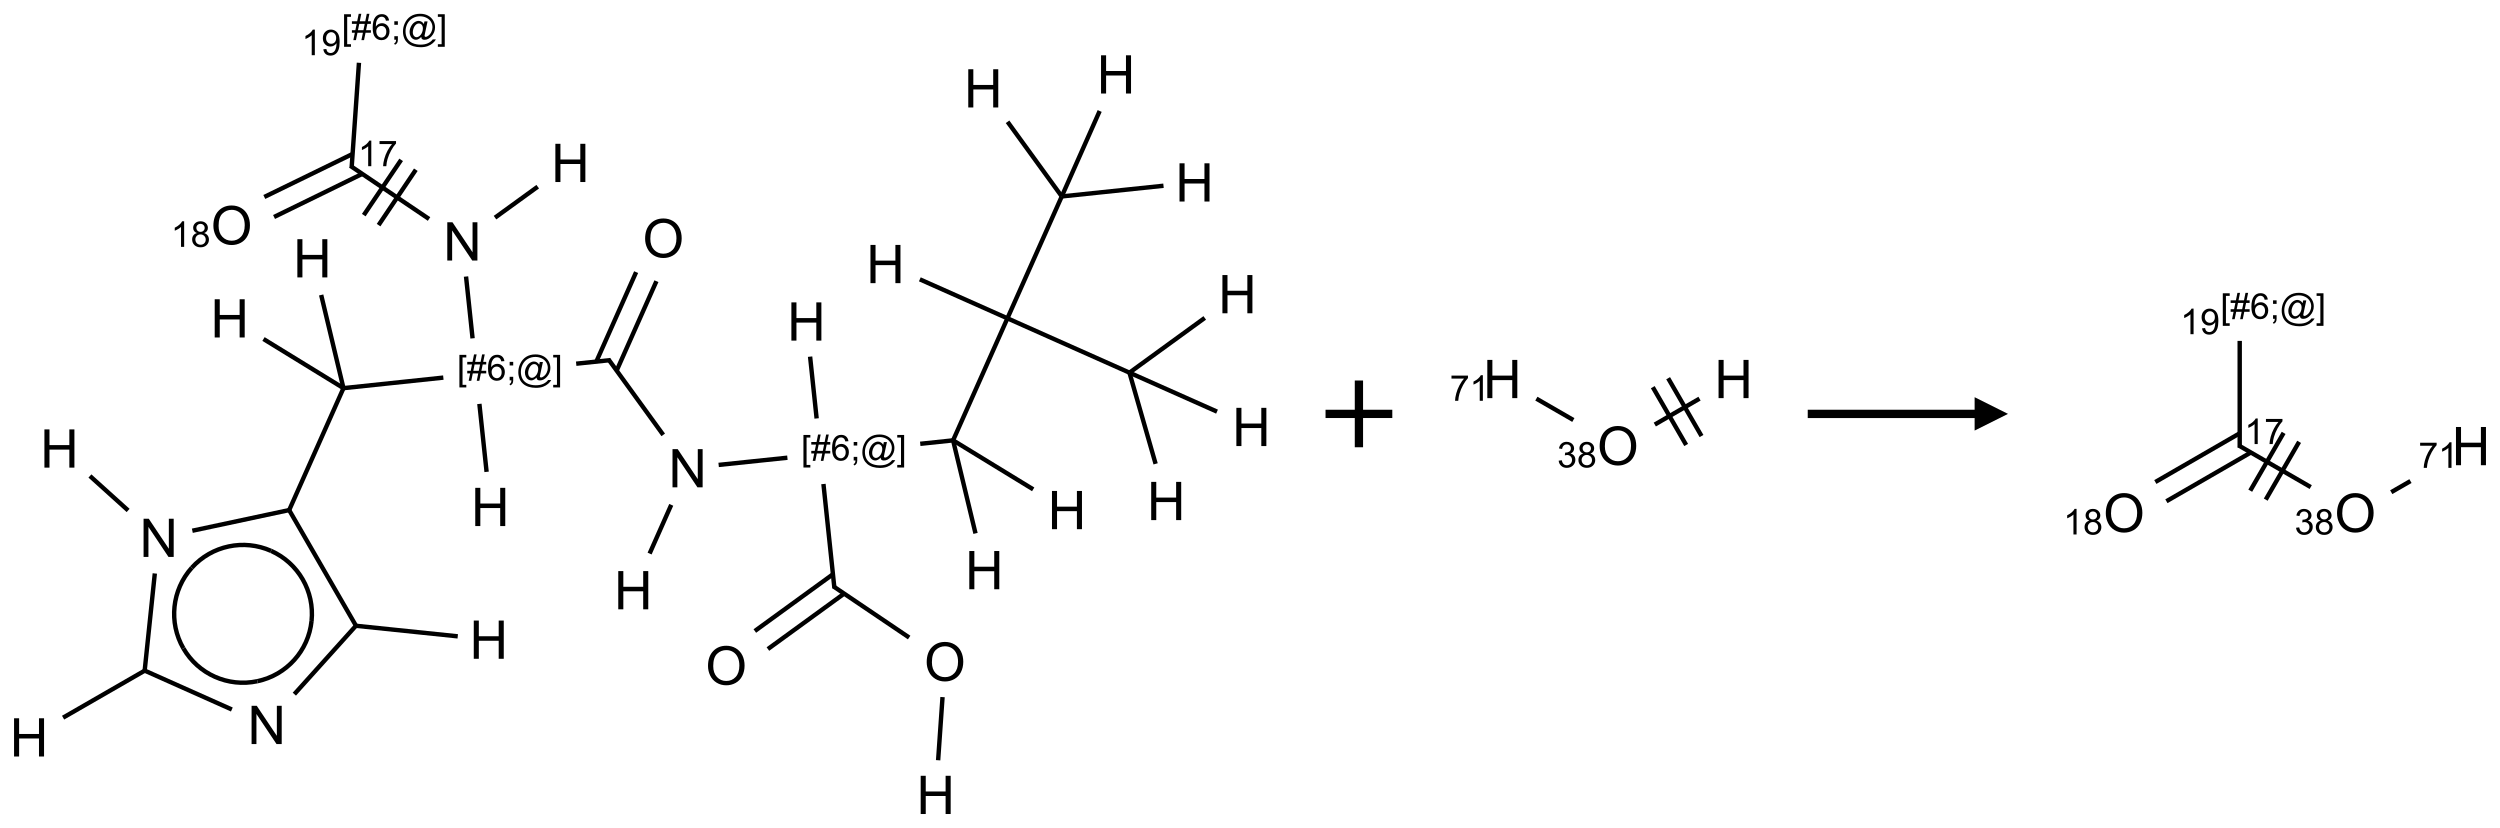 <?xml version="1.0" encoding="UTF-8"?>
<svg xmlns="http://www.w3.org/2000/svg" xmlns:xlink="http://www.w3.org/1999/xlink" width="749" height="248" viewBox="0 0 749 248">
<defs>
<g>
<g id="glyph-0-0">
<path d="M 2 0 L 2 -10 L 10 -10 L 10 0 Z M 2.25 -0.25 L 9.75 -0.25 L 9.75 -9.75 L 2.25 -9.75 Z M 2.25 -0.25 "/>
</g>
<g id="glyph-0-1">
<path d="M 1.281 0 L 1.281 -11.453 L 2.797 -11.453 L 2.797 -6.75 L 8.75 -6.75 L 8.75 -11.453 L 10.266 -11.453 L 10.266 0 L 8.75 0 L 8.75 -5.398 L 2.797 -5.398 L 2.797 0 Z M 1.281 0 "/>
</g>
<g id="glyph-0-2">
<path d="M 1.219 0 L 1.219 -11.453 L 2.773 -11.453 L 8.789 -2.461 L 8.789 -11.453 L 10.242 -11.453 L 10.242 0 L 8.688 0 L 2.672 -9 L 2.672 0 Z M 1.219 0 "/>
</g>
<g id="glyph-0-3">
<path d="M 0.773 -5.578 C 0.773 -7.48 1.285 -8.969 2.305 -10.043 C 3.324 -11.117 4.645 -11.656 6.258 -11.656 C 7.316 -11.656 8.27 -11.402 9.117 -10.898 C 9.965 -10.395 10.613 -9.688 11.059 -8.785 C 11.504 -7.883 11.727 -6.855 11.727 -5.711 C 11.727 -4.551 11.492 -3.512 11.023 -2.594 C 10.555 -1.676 9.891 -0.984 9.031 -0.512 C 8.172 -0.039 7.246 0.195 6.25 0.195 C 5.172 0.195 4.207 -0.066 3.359 -0.586 C 2.512 -1.105 1.867 -1.816 1.43 -2.719 C 0.992 -3.621 0.773 -4.574 0.773 -5.578 Z M 2.336 -5.555 C 2.336 -4.176 2.707 -3.086 3.449 -2.293 C 4.191 -1.5 5.121 -1.102 6.242 -1.102 C 7.383 -1.102 8.32 -1.504 9.059 -2.305 C 9.797 -3.105 10.164 -4.246 10.164 -5.719 C 10.164 -6.652 10.008 -7.465 9.691 -8.16 C 9.375 -8.855 8.914 -9.395 8.309 -9.777 C 7.703 -10.16 7.02 -10.352 6.266 -10.352 C 5.191 -10.352 4.27 -9.984 3.496 -9.246 C 2.723 -8.508 2.336 -7.277 2.336 -5.555 Z M 2.336 -5.555 "/>
</g>
<g id="glyph-1-0">
<path d="M 1.332 0 L 1.332 -6.668 L 6.668 -6.668 L 6.668 0 Z M 1.5 -0.168 L 6.5 -0.168 L 6.5 -6.5 L 1.5 -6.5 Z M 1.5 -0.168 "/>
</g>
<g id="glyph-1-1">
<path d="M 0.723 2.121 L 0.723 -7.637 L 2.793 -7.637 L 2.793 -6.859 L 1.66 -6.859 L 1.66 1.344 L 2.793 1.344 L 2.793 2.121 Z M 0.723 2.121 "/>
</g>
<g id="glyph-1-2">
<path d="M 0.535 0.129 L 0.988 -2.09 L 0.109 -2.09 L 0.109 -2.863 L 1.145 -2.863 L 1.531 -4.754 L 0.109 -4.754 L 0.109 -5.531 L 1.688 -5.531 L 2.141 -7.766 L 2.922 -7.766 L 2.469 -5.531 L 4.109 -5.531 L 4.562 -7.766 L 5.348 -7.766 L 4.895 -5.531 L 5.797 -5.531 L 5.797 -4.754 L 4.738 -4.754 L 4.348 -2.863 L 5.797 -2.863 L 5.797 -2.09 L 4.191 -2.09 L 3.738 0.129 L 2.957 0.129 L 3.406 -2.09 L 1.77 -2.09 L 1.316 0.129 Z M 1.926 -2.863 L 3.562 -2.863 L 3.953 -4.754 L 2.312 -4.754 Z M 1.926 -2.863 "/>
</g>
<g id="glyph-1-3">
<path d="M 5.309 -5.766 L 4.375 -5.691 C 4.293 -6.059 4.172 -6.328 4.02 -6.496 C 3.766 -6.762 3.453 -6.895 3.082 -6.895 C 2.785 -6.895 2.523 -6.812 2.297 -6.645 C 2 -6.43 1.77 -6.117 1.598 -5.703 C 1.43 -5.289 1.34 -4.703 1.332 -3.938 C 1.559 -4.281 1.836 -4.535 2.16 -4.703 C 2.488 -4.871 2.828 -4.953 3.188 -4.953 C 3.812 -4.953 4.344 -4.723 4.785 -4.262 C 5.223 -3.801 5.441 -3.207 5.441 -2.48 C 5.441 -2 5.34 -1.555 5.133 -1.145 C 4.926 -0.73 4.641 -0.418 4.281 -0.199 C 3.922 0.02 3.512 0.129 3.051 0.129 C 2.27 0.129 1.633 -0.156 1.141 -0.73 C 0.648 -1.305 0.402 -2.254 0.402 -3.574 C 0.402 -5.051 0.672 -6.121 1.219 -6.793 C 1.695 -7.375 2.336 -7.668 3.141 -7.668 C 3.742 -7.668 4.234 -7.5 4.617 -7.16 C 5 -6.824 5.23 -6.359 5.309 -5.766 Z M 1.48 -2.473 C 1.48 -2.152 1.547 -1.844 1.684 -1.547 C 1.82 -1.25 2.016 -1.027 2.262 -0.871 C 2.508 -0.719 2.766 -0.641 3.035 -0.641 C 3.434 -0.641 3.773 -0.801 4.059 -1.121 C 4.344 -1.441 4.484 -1.875 4.484 -2.422 C 4.484 -2.949 4.344 -3.367 4.062 -3.668 C 3.781 -3.973 3.426 -4.125 3 -4.125 C 2.578 -4.125 2.219 -3.973 1.922 -3.668 C 1.625 -3.363 1.48 -2.969 1.48 -2.473 Z M 1.48 -2.473 "/>
</g>
<g id="glyph-1-4">
<path d="M 0.949 -4.465 L 0.949 -5.531 L 2.016 -5.531 L 2.016 -4.465 Z M 0.949 0 L 0.949 -1.066 L 2.016 -1.066 L 2.016 0 C 2.016 0.391 1.945 0.711 1.809 0.949 C 1.668 1.191 1.449 1.379 1.145 1.512 L 0.887 1.109 C 1.082 1.023 1.23 0.895 1.324 0.727 C 1.418 0.559 1.469 0.316 1.48 0 Z M 0.949 0 "/>
</g>
<g id="glyph-1-5">
<path d="M 6.047 -0.848 C 5.82 -0.59 5.57 -0.379 5.289 -0.223 C 5.008 -0.062 4.73 0.016 4.449 0.016 C 4.141 0.016 3.84 -0.074 3.547 -0.254 C 3.254 -0.434 3.02 -0.715 2.836 -1.09 C 2.652 -1.465 2.562 -1.875 2.562 -2.324 C 2.562 -2.875 2.703 -3.43 2.988 -3.98 C 3.27 -4.535 3.621 -4.953 4.043 -5.23 C 4.461 -5.508 4.871 -5.645 5.266 -5.645 C 5.566 -5.645 5.855 -5.566 6.129 -5.41 C 6.402 -5.25 6.641 -5.012 6.84 -4.688 L 7.016 -5.496 L 7.949 -5.496 L 7.199 -2 C 7.094 -1.516 7.043 -1.246 7.043 -1.191 C 7.043 -1.098 7.078 -1.02 7.148 -0.949 C 7.219 -0.883 7.305 -0.848 7.406 -0.848 C 7.59 -0.848 7.832 -0.953 8.129 -1.168 C 8.527 -1.445 8.84 -1.816 9.07 -2.285 C 9.301 -2.75 9.418 -3.234 9.418 -3.73 C 9.418 -4.309 9.27 -4.852 8.973 -5.355 C 8.676 -5.859 8.23 -6.262 7.645 -6.562 C 7.055 -6.863 6.406 -7.016 5.691 -7.016 C 4.879 -7.016 4.137 -6.824 3.465 -6.445 C 2.793 -6.066 2.273 -5.52 1.902 -4.809 C 1.535 -4.098 1.348 -3.34 1.348 -2.527 C 1.348 -1.676 1.535 -0.941 1.902 -0.328 C 2.273 0.285 2.809 0.742 3.508 1.035 C 4.207 1.328 4.984 1.473 5.832 1.473 C 6.742 1.473 7.504 1.32 8.121 1.016 C 8.734 0.711 9.195 0.34 9.5 -0.098 L 10.441 -0.098 C 10.266 0.266 9.961 0.637 9.531 1.016 C 9.102 1.395 8.59 1.695 7.996 1.914 C 7.402 2.133 6.688 2.246 5.848 2.246 C 5.078 2.246 4.367 2.145 3.715 1.949 C 3.066 1.75 2.512 1.453 2.051 1.055 C 1.594 0.656 1.25 0.199 1.016 -0.316 C 0.723 -0.973 0.578 -1.684 0.578 -2.441 C 0.578 -3.289 0.75 -4.098 1.098 -4.863 C 1.523 -5.805 2.125 -6.527 2.902 -7.027 C 3.684 -7.527 4.629 -7.777 5.738 -7.777 C 6.602 -7.777 7.375 -7.602 8.059 -7.246 C 8.746 -6.895 9.285 -6.371 9.684 -5.672 C 10.02 -5.07 10.188 -4.418 10.188 -3.715 C 10.188 -2.707 9.832 -1.812 9.125 -1.031 C 8.492 -0.328 7.801 0.02 7.051 0.02 C 6.812 0.02 6.617 -0.016 6.473 -0.09 C 6.324 -0.16 6.215 -0.266 6.145 -0.402 C 6.102 -0.488 6.066 -0.637 6.047 -0.848 Z M 3.527 -2.262 C 3.527 -1.785 3.641 -1.414 3.863 -1.152 C 4.09 -0.887 4.348 -0.754 4.641 -0.754 C 4.836 -0.754 5.039 -0.812 5.254 -0.93 C 5.469 -1.047 5.676 -1.219 5.871 -1.449 C 6.066 -1.676 6.23 -1.969 6.355 -2.32 C 6.48 -2.672 6.543 -3.027 6.543 -3.379 C 6.543 -3.852 6.426 -4.219 6.191 -4.48 C 5.957 -4.738 5.672 -4.871 5.332 -4.871 C 5.109 -4.871 4.902 -4.812 4.707 -4.699 C 4.512 -4.586 4.32 -4.406 4.137 -4.156 C 3.953 -3.906 3.805 -3.602 3.691 -3.246 C 3.582 -2.887 3.527 -2.559 3.527 -2.262 Z M 3.527 -2.262 "/>
</g>
<g id="glyph-1-6">
<path d="M 2.27 2.121 L 0.203 2.121 L 0.203 1.344 L 1.332 1.344 L 1.332 -6.859 L 0.203 -6.859 L 0.203 -7.637 L 2.27 -7.637 Z M 2.27 2.121 "/>
</g>
<g id="glyph-1-7">
<path d="M 3.973 0 L 3.035 0 L 3.035 -5.973 C 2.809 -5.758 2.516 -5.543 2.148 -5.328 C 1.781 -5.113 1.453 -4.953 1.16 -4.844 L 1.16 -5.75 C 1.684 -5.996 2.145 -6.297 2.535 -6.645 C 2.93 -6.996 3.207 -7.336 3.371 -7.668 L 3.973 -7.668 Z M 3.973 0 "/>
</g>
<g id="glyph-1-8">
<path d="M 0.504 -6.637 L 0.504 -7.535 L 5.449 -7.535 L 5.449 -6.809 C 4.961 -6.289 4.48 -5.602 4.004 -4.746 C 3.527 -3.887 3.156 -3.004 2.895 -2.098 C 2.707 -1.461 2.59 -0.762 2.535 0 L 1.574 0 C 1.582 -0.602 1.703 -1.328 1.926 -2.176 C 2.152 -3.027 2.477 -3.848 2.898 -4.637 C 3.32 -5.426 3.77 -6.094 4.246 -6.637 Z M 0.504 -6.637 "/>
</g>
<g id="glyph-1-9">
<path d="M 1.887 -4.141 C 1.496 -4.281 1.207 -4.484 1.02 -4.75 C 0.832 -5.016 0.738 -5.328 0.738 -5.699 C 0.738 -6.254 0.938 -6.719 1.34 -7.098 C 1.738 -7.477 2.27 -7.668 2.934 -7.668 C 3.598 -7.668 4.137 -7.473 4.543 -7.086 C 4.949 -6.699 5.152 -6.227 5.152 -5.672 C 5.152 -5.316 5.059 -5.008 4.871 -4.746 C 4.688 -4.484 4.406 -4.281 4.027 -4.141 C 4.496 -3.988 4.852 -3.742 5.098 -3.402 C 5.34 -3.062 5.465 -2.656 5.465 -2.184 C 5.465 -1.531 5.234 -0.98 4.77 -0.535 C 4.309 -0.09 3.703 0.129 2.949 0.129 C 2.195 0.129 1.586 -0.094 1.125 -0.539 C 0.664 -0.984 0.434 -1.543 0.434 -2.207 C 0.434 -2.703 0.559 -3.121 0.809 -3.457 C 1.062 -3.793 1.422 -4.02 1.887 -4.141 Z M 1.699 -5.73 C 1.699 -5.367 1.812 -5.074 2.047 -4.844 C 2.281 -4.613 2.582 -4.5 2.953 -4.5 C 3.312 -4.5 3.609 -4.613 3.84 -4.84 C 4.07 -5.066 4.188 -5.348 4.188 -5.676 C 4.188 -6.02 4.07 -6.309 3.832 -6.543 C 3.594 -6.777 3.297 -6.895 2.941 -6.895 C 2.586 -6.895 2.289 -6.781 2.051 -6.551 C 1.816 -6.324 1.699 -6.047 1.699 -5.73 Z M 1.395 -2.203 C 1.395 -1.938 1.461 -1.676 1.586 -1.426 C 1.711 -1.176 1.902 -0.984 2.152 -0.848 C 2.402 -0.711 2.672 -0.641 2.957 -0.641 C 3.406 -0.641 3.777 -0.785 4.066 -1.074 C 4.359 -1.363 4.504 -1.727 4.504 -2.172 C 4.504 -2.625 4.355 -2.996 4.055 -3.293 C 3.754 -3.586 3.379 -3.734 2.926 -3.734 C 2.484 -3.734 2.121 -3.59 1.832 -3.297 C 1.543 -3.004 1.395 -2.641 1.395 -2.203 Z M 1.395 -2.203 "/>
</g>
<g id="glyph-1-10">
<path d="M 0.582 -1.766 L 1.484 -1.848 C 1.562 -1.426 1.707 -1.117 1.922 -0.926 C 2.137 -0.734 2.414 -0.641 2.75 -0.641 C 3.039 -0.641 3.289 -0.707 3.508 -0.84 C 3.727 -0.973 3.902 -1.148 4.043 -1.367 C 4.18 -1.586 4.297 -1.887 4.391 -2.262 C 4.484 -2.637 4.531 -3.016 4.531 -3.406 C 4.531 -3.449 4.531 -3.512 4.527 -3.594 C 4.34 -3.297 4.082 -3.055 3.758 -2.867 C 3.434 -2.68 3.082 -2.59 2.703 -2.59 C 2.07 -2.59 1.535 -2.816 1.098 -3.277 C 0.66 -3.734 0.441 -4.34 0.441 -5.09 C 0.441 -5.863 0.672 -6.484 1.129 -6.957 C 1.586 -7.43 2.156 -7.668 2.844 -7.668 C 3.34 -7.668 3.793 -7.531 4.207 -7.266 C 4.617 -7 4.93 -6.617 5.145 -6.121 C 5.355 -5.629 5.465 -4.91 5.465 -3.973 C 5.465 -2.996 5.359 -2.223 5.145 -1.645 C 4.934 -1.066 4.617 -0.625 4.199 -0.324 C 3.781 -0.02 3.293 0.129 2.73 0.129 C 2.133 0.129 1.645 -0.035 1.266 -0.367 C 0.887 -0.699 0.66 -1.164 0.582 -1.766 Z M 4.422 -5.137 C 4.422 -5.676 4.277 -6.102 3.992 -6.418 C 3.707 -6.734 3.359 -6.891 2.957 -6.891 C 2.543 -6.891 2.18 -6.719 1.871 -6.379 C 1.562 -6.039 1.406 -5.598 1.406 -5.059 C 1.406 -4.57 1.555 -4.176 1.848 -3.871 C 2.141 -3.566 2.5 -3.418 2.934 -3.418 C 3.367 -3.418 3.723 -3.57 4.004 -3.871 C 4.281 -4.176 4.422 -4.598 4.422 -5.137 Z M 4.422 -5.137 "/>
</g>
<g id="glyph-1-11">
<path d="M 0.449 -2.016 L 1.387 -2.141 C 1.492 -1.609 1.676 -1.227 1.934 -0.992 C 2.191 -0.758 2.508 -0.641 2.879 -0.641 C 3.32 -0.641 3.695 -0.793 3.996 -1.098 C 4.301 -1.402 4.453 -1.781 4.453 -2.234 C 4.453 -2.664 4.312 -3.02 4.031 -3.301 C 3.75 -3.578 3.391 -3.719 2.957 -3.719 C 2.781 -3.719 2.562 -3.684 2.297 -3.613 L 2.402 -4.438 C 2.465 -4.43 2.516 -4.426 2.551 -4.426 C 2.949 -4.426 3.312 -4.531 3.629 -4.738 C 3.949 -4.949 4.109 -5.27 4.109 -5.703 C 4.109 -6.047 3.992 -6.332 3.762 -6.559 C 3.527 -6.785 3.227 -6.895 2.859 -6.895 C 2.496 -6.895 2.191 -6.781 1.949 -6.551 C 1.707 -6.324 1.547 -5.98 1.48 -5.52 L 0.543 -5.688 C 0.656 -6.316 0.918 -6.805 1.324 -7.148 C 1.73 -7.492 2.234 -7.668 2.84 -7.668 C 3.254 -7.668 3.641 -7.578 3.988 -7.398 C 4.34 -7.219 4.609 -6.977 4.793 -6.668 C 4.98 -6.359 5.074 -6.031 5.074 -5.684 C 5.074 -5.352 4.984 -5.051 4.809 -4.781 C 4.629 -4.512 4.367 -4.297 4.02 -4.137 C 4.473 -4.031 4.824 -3.816 5.074 -3.488 C 5.324 -3.16 5.449 -2.75 5.449 -2.254 C 5.449 -1.59 5.203 -1.023 4.719 -0.559 C 4.234 -0.098 3.617 0.137 2.875 0.137 C 2.203 0.137 1.648 -0.062 1.207 -0.465 C 0.762 -0.863 0.512 -1.379 0.449 -2.016 Z M 0.449 -2.016 "/>
</g>
</g>
</defs>
<path fill="none" stroke-width="0.033" stroke-linecap="butt" stroke-linejoin="miter" stroke="rgb(0%, 0%, 0%)" stroke-opacity="1" stroke-miterlimit="10" d="M 7.735 1.22 L 7.328 2.133 " transform="matrix(40, 0, 0, 40, 8.703, 10.049)"/>
<path fill="none" stroke-width="0.033" stroke-linecap="butt" stroke-linejoin="miter" stroke="rgb(0%, 0%, 0%)" stroke-opacity="1" stroke-miterlimit="10" d="M 7.328 2.133 L 8.242 2.54 " transform="matrix(40, 0, 0, 40, 8.703, 10.049)"/>
<path fill="none" stroke-width="0.033" stroke-linecap="butt" stroke-linejoin="miter" stroke="rgb(0%, 0%, 0%)" stroke-opacity="1" stroke-miterlimit="10" d="M 8.242 2.54 L 8.806 2.13 " transform="matrix(40, 0, 0, 40, 8.703, 10.049)"/>
<path fill="none" stroke-width="0.033" stroke-linecap="butt" stroke-linejoin="miter" stroke="rgb(0%, 0%, 0%)" stroke-opacity="1" stroke-miterlimit="10" d="M 8.242 2.54 L 8.438 3.223 " transform="matrix(40, 0, 0, 40, 8.703, 10.049)"/>
<path fill="none" stroke-width="0.033" stroke-linecap="butt" stroke-linejoin="miter" stroke="rgb(0%, 0%, 0%)" stroke-opacity="1" stroke-miterlimit="10" d="M 8.242 2.54 L 8.898 2.832 " transform="matrix(40, 0, 0, 40, 8.703, 10.049)"/>
<path fill="none" stroke-width="0.033" stroke-linecap="butt" stroke-linejoin="miter" stroke="rgb(0%, 0%, 0%)" stroke-opacity="1" stroke-miterlimit="10" d="M 7.328 2.133 L 6.921 3.047 " transform="matrix(40, 0, 0, 40, 8.703, 10.049)"/>
<path fill="none" stroke-width="0.033" stroke-linecap="butt" stroke-linejoin="miter" stroke="rgb(0%, 0%, 0%)" stroke-opacity="1" stroke-miterlimit="10" d="M 6.921 3.047 L 6.675 3.073 " transform="matrix(40, 0, 0, 40, 8.703, 10.049)"/>
<path fill="none" stroke-width="0.033" stroke-linecap="butt" stroke-linejoin="miter" stroke="rgb(0%, 0%, 0%)" stroke-opacity="1" stroke-miterlimit="10" d="M 5.68 3.177 L 5.165 3.231 " transform="matrix(40, 0, 0, 40, 8.703, 10.049)"/>
<path fill="none" stroke-width="0.033" stroke-linecap="butt" stroke-linejoin="miter" stroke="rgb(0%, 0%, 0%)" stroke-opacity="1" stroke-miterlimit="10" d="M 4.75 3.006 L 4.339 2.439 " transform="matrix(40, 0, 0, 40, 8.703, 10.049)"/>
<path fill="none" stroke-width="0.033" stroke-linecap="butt" stroke-linejoin="miter" stroke="rgb(0%, 0%, 0%)" stroke-opacity="1" stroke-miterlimit="10" d="M 4.401 2.525 L 4.699 1.855 " transform="matrix(40, 0, 0, 40, 8.703, 10.049)"/>
<path fill="none" stroke-width="0.033" stroke-linecap="butt" stroke-linejoin="miter" stroke="rgb(0%, 0%, 0%)" stroke-opacity="1" stroke-miterlimit="10" d="M 4.249 2.457 L 4.547 1.787 " transform="matrix(40, 0, 0, 40, 8.703, 10.049)"/>
<path fill="none" stroke-width="0.033" stroke-linecap="butt" stroke-linejoin="miter" stroke="rgb(0%, 0%, 0%)" stroke-opacity="1" stroke-miterlimit="10" d="M 4.354 2.446 L 4.098 2.473 " transform="matrix(40, 0, 0, 40, 8.703, 10.049)"/>
<path fill="none" stroke-width="0.033" stroke-linecap="butt" stroke-linejoin="miter" stroke="rgb(0%, 0%, 0%)" stroke-opacity="1" stroke-miterlimit="10" d="M 3.103 2.577 L 2.355 2.656 " transform="matrix(40, 0, 0, 40, 8.703, 10.049)"/>
<path fill="none" stroke-width="0.033" stroke-linecap="butt" stroke-linejoin="miter" stroke="rgb(0%, 0%, 0%)" stroke-opacity="1" stroke-miterlimit="10" d="M 2.355 2.656 L 1.945 3.577 " transform="matrix(40, 0, 0, 40, 8.703, 10.049)"/>
<path fill="none" stroke-width="0.033" stroke-linecap="butt" stroke-linejoin="miter" stroke="rgb(0%, 0%, 0%)" stroke-opacity="1" stroke-miterlimit="10" d="M 1.944 3.562 L 2.453 4.443 " transform="matrix(40, 0, 0, 40, 8.703, 10.049)"/>
<path fill="none" stroke-width="0.033" stroke-linecap="butt" stroke-linejoin="miter" stroke="rgb(0%, 0%, 0%)" stroke-opacity="1" stroke-miterlimit="10" d="M 2.44 4.435 L 3.211 4.515 " transform="matrix(40, 0, 0, 40, 8.703, 10.049)"/>
<path fill="none" stroke-width="0.033" stroke-linecap="butt" stroke-linejoin="miter" stroke="rgb(0%, 0%, 0%)" stroke-opacity="1" stroke-miterlimit="10" d="M 2.449 4.435 L 1.987 4.948 " transform="matrix(40, 0, 0, 40, 8.703, 10.049)"/>
<path fill="none" stroke-width="0.033" stroke-linecap="butt" stroke-linejoin="miter" stroke="rgb(0%, 0%, 0%)" stroke-opacity="1" stroke-miterlimit="10" d="M 1.519 5.063 L 0.858 4.768 " transform="matrix(40, 0, 0, 40, 8.703, 10.049)"/>
<path fill="none" stroke-width="0.033" stroke-linecap="butt" stroke-linejoin="miter" stroke="rgb(0%, 0%, 0%)" stroke-opacity="1" stroke-miterlimit="10" d="M 0.873 4.768 L 0.255 5.124 " transform="matrix(40, 0, 0, 40, 8.703, 10.049)"/>
<path fill="none" stroke-width="0.033" stroke-linecap="butt" stroke-linejoin="miter" stroke="rgb(0%, 0%, 0%)" stroke-opacity="1" stroke-miterlimit="10" d="M 0.866 4.772 L 0.942 4.044 " transform="matrix(40, 0, 0, 40, 8.703, 10.049)"/>
<path fill="none" stroke-width="0.033" stroke-linecap="butt" stroke-linejoin="miter" stroke="rgb(0%, 0%, 0%)" stroke-opacity="1" stroke-miterlimit="10" d="M 1.223 3.724 L 1.949 3.569 " transform="matrix(40, 0, 0, 40, 8.703, 10.049)"/>
<path fill="none" stroke-width="0.033" stroke-linecap="butt" stroke-linejoin="miter" stroke="rgb(0%, 0%, 0%)" stroke-opacity="1" stroke-miterlimit="10" d="M 0.742 3.572 L 0.456 3.314 " transform="matrix(40, 0, 0, 40, 8.703, 10.049)"/>
<path fill="none" stroke-width="0.033" stroke-linecap="butt" stroke-linejoin="miter" stroke="rgb(0%, 0%, 0%)" stroke-opacity="1" stroke-miterlimit="10" d="M 2.355 2.656 L 2.188 1.958 " transform="matrix(40, 0, 0, 40, 8.703, 10.049)"/>
<path fill="none" stroke-width="0.033" stroke-linecap="butt" stroke-linejoin="miter" stroke="rgb(0%, 0%, 0%)" stroke-opacity="1" stroke-miterlimit="10" d="M 2.355 2.656 L 1.756 2.288 " transform="matrix(40, 0, 0, 40, 8.703, 10.049)"/>
<path fill="none" stroke-width="0.033" stroke-linecap="butt" stroke-linejoin="miter" stroke="rgb(0%, 0%, 0%)" stroke-opacity="1" stroke-miterlimit="10" d="M 3.322 2.283 L 3.273 1.82 " transform="matrix(40, 0, 0, 40, 8.703, 10.049)"/>
<path fill="none" stroke-width="0.033" stroke-linecap="butt" stroke-linejoin="miter" stroke="rgb(0%, 0%, 0%)" stroke-opacity="1" stroke-miterlimit="10" d="M 2.996 1.389 L 2.408 0.992 " transform="matrix(40, 0, 0, 40, 8.703, 10.049)"/>
<path fill="none" stroke-width="0.033" stroke-linecap="butt" stroke-linejoin="miter" stroke="rgb(0%, 0%, 0%)" stroke-opacity="1" stroke-miterlimit="10" d="M 2.787 0.946 L 2.507 1.36 " transform="matrix(40, 0, 0, 40, 8.703, 10.049)"/>
<path fill="none" stroke-width="0.033" stroke-linecap="butt" stroke-linejoin="miter" stroke="rgb(0%, 0%, 0%)" stroke-opacity="1" stroke-miterlimit="10" d="M 2.897 1.02 L 2.618 1.435 " transform="matrix(40, 0, 0, 40, 8.703, 10.049)"/>
<path fill="none" stroke-width="0.033" stroke-linecap="butt" stroke-linejoin="miter" stroke="rgb(0%, 0%, 0%)" stroke-opacity="1" stroke-miterlimit="10" d="M 2.423 0.902 L 1.762 1.224 " transform="matrix(40, 0, 0, 40, 8.703, 10.049)"/>
<path fill="none" stroke-width="0.033" stroke-linecap="butt" stroke-linejoin="miter" stroke="rgb(0%, 0%, 0%)" stroke-opacity="1" stroke-miterlimit="10" d="M 2.496 1.051 L 1.835 1.374 " transform="matrix(40, 0, 0, 40, 8.703, 10.049)"/>
<path fill="none" stroke-width="0.033" stroke-linecap="butt" stroke-linejoin="miter" stroke="rgb(0%, 0%, 0%)" stroke-opacity="1" stroke-miterlimit="10" d="M 2.416 1.007 L 2.471 0.219 " transform="matrix(40, 0, 0, 40, 8.703, 10.049)"/>
<path fill="none" stroke-width="0.033" stroke-linecap="butt" stroke-linejoin="miter" stroke="rgb(0%, 0%, 0%)" stroke-opacity="1" stroke-miterlimit="10" d="M 3.49 1.379 L 3.81 1.147 " transform="matrix(40, 0, 0, 40, 8.703, 10.049)"/>
<path fill="none" stroke-width="0.033" stroke-linecap="butt" stroke-linejoin="miter" stroke="rgb(0%, 0%, 0%)" stroke-opacity="1" stroke-miterlimit="10" d="M 3.373 2.774 L 3.427 3.283 " transform="matrix(40, 0, 0, 40, 8.703, 10.049)"/>
<path fill="none" stroke-width="0.033" stroke-linecap="butt" stroke-linejoin="miter" stroke="rgb(0%, 0%, 0%)" stroke-opacity="1" stroke-miterlimit="10" d="M 4.81 3.53 L 4.648 3.895 " transform="matrix(40, 0, 0, 40, 8.703, 10.049)"/>
<path fill="none" stroke-width="0.033" stroke-linecap="butt" stroke-linejoin="miter" stroke="rgb(0%, 0%, 0%)" stroke-opacity="1" stroke-miterlimit="10" d="M 5.95 3.374 L 6.032 4.153 " transform="matrix(40, 0, 0, 40, 8.703, 10.049)"/>
<path fill="none" stroke-width="0.033" stroke-linecap="butt" stroke-linejoin="miter" stroke="rgb(0%, 0%, 0%)" stroke-opacity="1" stroke-miterlimit="10" d="M 6.021 4.05 L 5.436 4.475 " transform="matrix(40, 0, 0, 40, 8.703, 10.049)"/>
<path fill="none" stroke-width="0.033" stroke-linecap="butt" stroke-linejoin="miter" stroke="rgb(0%, 0%, 0%)" stroke-opacity="1" stroke-miterlimit="10" d="M 6.105 4.195 L 5.534 4.61 " transform="matrix(40, 0, 0, 40, 8.703, 10.049)"/>
<path fill="none" stroke-width="0.033" stroke-linecap="butt" stroke-linejoin="miter" stroke="rgb(0%, 0%, 0%)" stroke-opacity="1" stroke-miterlimit="10" d="M 6.025 4.141 L 6.592 4.524 " transform="matrix(40, 0, 0, 40, 8.703, 10.049)"/>
<path fill="none" stroke-width="0.033" stroke-linecap="butt" stroke-linejoin="miter" stroke="rgb(0%, 0%, 0%)" stroke-opacity="1" stroke-miterlimit="10" d="M 6.842 4.97 L 6.809 5.443 " transform="matrix(40, 0, 0, 40, 8.703, 10.049)"/>
<path fill="none" stroke-width="0.033" stroke-linecap="butt" stroke-linejoin="miter" stroke="rgb(0%, 0%, 0%)" stroke-opacity="1" stroke-miterlimit="10" d="M 5.899 2.883 L 5.85 2.42 " transform="matrix(40, 0, 0, 40, 8.703, 10.049)"/>
<path fill="none" stroke-width="0.033" stroke-linecap="butt" stroke-linejoin="miter" stroke="rgb(0%, 0%, 0%)" stroke-opacity="1" stroke-miterlimit="10" d="M 6.921 3.047 L 7.089 3.744 " transform="matrix(40, 0, 0, 40, 8.703, 10.049)"/>
<path fill="none" stroke-width="0.033" stroke-linecap="butt" stroke-linejoin="miter" stroke="rgb(0%, 0%, 0%)" stroke-opacity="1" stroke-miterlimit="10" d="M 6.921 3.047 L 7.521 3.414 " transform="matrix(40, 0, 0, 40, 8.703, 10.049)"/>
<path fill="none" stroke-width="0.033" stroke-linecap="butt" stroke-linejoin="miter" stroke="rgb(0%, 0%, 0%)" stroke-opacity="1" stroke-miterlimit="10" d="M 7.328 2.133 L 6.672 1.841 " transform="matrix(40, 0, 0, 40, 8.703, 10.049)"/>
<path fill="none" stroke-width="0.033" stroke-linecap="butt" stroke-linejoin="miter" stroke="rgb(0%, 0%, 0%)" stroke-opacity="1" stroke-miterlimit="10" d="M 7.735 1.22 L 7.329 0.661 " transform="matrix(40, 0, 0, 40, 8.703, 10.049)"/>
<path fill="none" stroke-width="0.033" stroke-linecap="butt" stroke-linejoin="miter" stroke="rgb(0%, 0%, 0%)" stroke-opacity="1" stroke-miterlimit="10" d="M 7.735 1.22 L 8.497 1.14 " transform="matrix(40, 0, 0, 40, 8.703, 10.049)"/>
<path fill="none" stroke-width="0.033" stroke-linecap="butt" stroke-linejoin="miter" stroke="rgb(0%, 0%, 0%)" stroke-opacity="1" stroke-miterlimit="10" d="M 7.735 1.22 L 8.019 0.58 " transform="matrix(40, 0, 0, 40, 8.703, 10.049)"/>
<path fill="none" stroke-width="0.033" stroke-linecap="butt" stroke-linejoin="miter" stroke="rgb(0%, 0%, 0%)" stroke-opacity="1" stroke-miterlimit="10" d="M 1.813 3.875 C 2.017 3.966 2.139 4.178 2.116 4.4 " transform="matrix(40, 0, 0, 40, 8.703, 10.049)"/>
<path fill="none" stroke-width="0.033" stroke-linecap="butt" stroke-linejoin="miter" stroke="rgb(0%, 0%, 0%)" stroke-opacity="1" stroke-miterlimit="10" d="M 1.219 4.001 C 1.369 3.835 1.608 3.784 1.813 3.875 " transform="matrix(40, 0, 0, 40, 8.703, 10.049)"/>
<path fill="none" stroke-width="0.033" stroke-linecap="butt" stroke-linejoin="miter" stroke="rgb(0%, 0%, 0%)" stroke-opacity="1" stroke-miterlimit="10" d="M 1.156 4.605 C 1.044 4.411 1.07 4.167 1.219 4.001 " transform="matrix(40, 0, 0, 40, 8.703, 10.049)"/>
<path fill="none" stroke-width="0.033" stroke-linecap="butt" stroke-linejoin="miter" stroke="rgb(0%, 0%, 0%)" stroke-opacity="1" stroke-miterlimit="10" d="M 1.71 4.851 C 1.491 4.898 1.267 4.798 1.156 4.605 " transform="matrix(40, 0, 0, 40, 8.703, 10.049)"/>
<path fill="none" stroke-width="0.033" stroke-linecap="butt" stroke-linejoin="miter" stroke="rgb(0%, 0%, 0%)" stroke-opacity="1" stroke-miterlimit="10" d="M 2.116 4.4 C 2.093 4.623 1.929 4.805 1.71 4.851 " transform="matrix(40, 0, 0, 40, 8.703, 10.049)"/>
<g fill="rgb(0%, 0%, 0%)" fill-opacity="1">
<use xlink:href="#glyph-0-1" x="364.957" y="93.859"/>
</g>
<g fill="rgb(0%, 0%, 0%)" fill-opacity="1">
<use xlink:href="#glyph-0-1" x="343.621" y="155.824"/>
</g>
<g fill="rgb(0%, 0%, 0%)" fill-opacity="1">
<use xlink:href="#glyph-0-1" x="369.137" y="133.641"/>
</g>
<g fill="rgb(0%, 0%, 0%)" fill-opacity="1">
<use xlink:href="#glyph-1-1" x="239.988" y="137.949"/>
<use xlink:href="#glyph-1-2" x="242.952" y="137.949"/>
<use xlink:href="#glyph-1-3" x="248.884" y="137.949"/>
<use xlink:href="#glyph-1-4" x="254.816" y="137.949"/>
<use xlink:href="#glyph-1-5" x="257.78" y="137.949"/>
<use xlink:href="#glyph-1-6" x="268.608" y="137.949"/>
</g>
<g fill="rgb(0%, 0%, 0%)" fill-opacity="1">
<use xlink:href="#glyph-0-2" x="200.266" y="146.008"/>
</g>
<g fill="rgb(0%, 0%, 0%)" fill-opacity="1">
<use xlink:href="#glyph-0-3" x="192.504" y="77.109"/>
</g>
<g fill="rgb(0%, 0%, 0%)" fill-opacity="1">
<use xlink:href="#glyph-1-1" x="136.914" y="113.953"/>
<use xlink:href="#glyph-1-2" x="139.878" y="113.953"/>
<use xlink:href="#glyph-1-3" x="145.81" y="113.953"/>
<use xlink:href="#glyph-1-4" x="151.742" y="113.953"/>
<use xlink:href="#glyph-1-5" x="154.706" y="113.953"/>
<use xlink:href="#glyph-1-6" x="165.534" y="113.953"/>
</g>
<g fill="rgb(0%, 0%, 0%)" fill-opacity="1">
<use xlink:href="#glyph-0-1" x="140.66" y="197.371"/>
</g>
<g fill="rgb(0%, 0%, 0%)" fill-opacity="1">
<use xlink:href="#glyph-0-2" x="74.156" y="222.918"/>
</g>
<g fill="rgb(0%, 0%, 0%)" fill-opacity="1">
<use xlink:href="#glyph-0-1" x="2.93" y="226.648"/>
</g>
<g fill="rgb(0%, 0%, 0%)" fill-opacity="1">
<use xlink:href="#glyph-0-2" x="41.797" y="166.867"/>
</g>
<g fill="rgb(0%, 0%, 0%)" fill-opacity="1">
<use xlink:href="#glyph-0-1" x="12.027" y="140.102"/>
</g>
<g fill="rgb(0%, 0%, 0%)" fill-opacity="1">
<use xlink:href="#glyph-0-1" x="87.809" y="83.113"/>
</g>
<g fill="rgb(0%, 0%, 0%)" fill-opacity="1">
<use xlink:href="#glyph-0-1" x="63.043" y="101.109"/>
</g>
<g fill="rgb(0%, 0%, 0%)" fill-opacity="1">
<use xlink:href="#glyph-0-2" x="132.789" y="78.047"/>
</g>
<g fill="rgb(0%, 0%, 0%)" fill-opacity="1">
<use xlink:href="#glyph-1-7" x="107.27" y="49.793"/>
<use xlink:href="#glyph-1-8" x="113.202" y="49.793"/>
</g>
<g fill="rgb(0%, 0%, 0%)" fill-opacity="1">
<use xlink:href="#glyph-0-3" x="63.156" y="73.219"/>
</g>
<g fill="rgb(0%, 0%, 0%)" fill-opacity="1">
<use xlink:href="#glyph-1-7" x="51.199" y="73.965"/>
<use xlink:href="#glyph-1-9" x="57.132" y="73.965"/>
</g>
<g fill="rgb(0%, 0%, 0%)" fill-opacity="1">
<use xlink:href="#glyph-1-1" x="102.359" y="11.902"/>
<use xlink:href="#glyph-1-2" x="105.323" y="11.902"/>
<use xlink:href="#glyph-1-3" x="111.255" y="11.902"/>
<use xlink:href="#glyph-1-4" x="117.188" y="11.902"/>
<use xlink:href="#glyph-1-5" x="120.151" y="11.902"/>
<use xlink:href="#glyph-1-6" x="130.979" y="11.902"/>
</g>
<g fill="rgb(0%, 0%, 0%)" fill-opacity="1">
<use xlink:href="#glyph-1-7" x="90.355" y="16.531"/>
<use xlink:href="#glyph-1-10" x="96.288" y="16.531"/>
</g>
<g fill="rgb(0%, 0%, 0%)" fill-opacity="1">
<use xlink:href="#glyph-0-1" x="165.109" y="54.535"/>
</g>
<g fill="rgb(0%, 0%, 0%)" fill-opacity="1">
<use xlink:href="#glyph-0-1" x="141.109" y="157.609"/>
</g>
<g fill="rgb(0%, 0%, 0%)" fill-opacity="1">
<use xlink:href="#glyph-0-1" x="183.953" y="182.551"/>
</g>
<g fill="rgb(0%, 0%, 0%)" fill-opacity="1">
<use xlink:href="#glyph-0-3" x="211.348" y="205.121"/>
</g>
<g fill="rgb(0%, 0%, 0%)" fill-opacity="1">
<use xlink:href="#glyph-0-3" x="276.867" y="203.977"/>
</g>
<g fill="rgb(0%, 0%, 0%)" fill-opacity="1">
<use xlink:href="#glyph-0-1" x="274.555" y="243.879"/>
</g>
<g fill="rgb(0%, 0%, 0%)" fill-opacity="1">
<use xlink:href="#glyph-0-1" x="235.82" y="102.047"/>
</g>
<g fill="rgb(0%, 0%, 0%)" fill-opacity="1">
<use xlink:href="#glyph-0-1" x="289.121" y="176.539"/>
</g>
<g fill="rgb(0%, 0%, 0%)" fill-opacity="1">
<use xlink:href="#glyph-0-1" x="313.891" y="158.543"/>
</g>
<g fill="rgb(0%, 0%, 0%)" fill-opacity="1">
<use xlink:href="#glyph-0-1" x="259.512" y="84.832"/>
</g>
<g fill="rgb(0%, 0%, 0%)" fill-opacity="1">
<use xlink:href="#glyph-0-1" x="288.812" y="32.199"/>
</g>
<g fill="rgb(0%, 0%, 0%)" fill-opacity="1">
<use xlink:href="#glyph-0-1" x="352.102" y="60.379"/>
</g>
<g fill="rgb(0%, 0%, 0%)" fill-opacity="1">
<use xlink:href="#glyph-0-1" x="328.59" y="28.02"/>
</g>
<path fill="none" stroke-width="0.062" stroke-linecap="butt" stroke-linejoin="miter" stroke="rgb(0%, 0%, 0%)" stroke-opacity="1" stroke-miterlimit="10" d="M -0 0 L 0.5 0 M 0.25 -0.25 L 0.25 0.25 " transform="matrix(40, 0, 0, 40, 397.133, 124)"/>
<path fill="none" stroke-width="0.033" stroke-linecap="butt" stroke-linejoin="miter" stroke="rgb(0%, 0%, 0%)" stroke-opacity="1" stroke-miterlimit="10" d="M 0.532 0.307 L 0.255 0.147 " transform="matrix(40, 0, 0, 40, 450.094, 113.555)"/>
<path fill="none" stroke-width="0.033" stroke-linecap="butt" stroke-linejoin="miter" stroke="rgb(0%, 0%, 0%)" stroke-opacity="1" stroke-miterlimit="10" d="M 1.142 0.341 L 1.477 0.147 " transform="matrix(40, 0, 0, 40, 450.094, 113.555)"/>
<path fill="none" stroke-width="0.033" stroke-linecap="butt" stroke-linejoin="miter" stroke="rgb(0%, 0%, 0%)" stroke-opacity="1" stroke-miterlimit="10" d="M 1.492 0.427 L 1.242 -0.006 " transform="matrix(40, 0, 0, 40, 450.094, 113.555)"/>
<path fill="none" stroke-width="0.033" stroke-linecap="butt" stroke-linejoin="miter" stroke="rgb(0%, 0%, 0%)" stroke-opacity="1" stroke-miterlimit="10" d="M 1.377 0.494 L 1.127 0.061 " transform="matrix(40, 0, 0, 40, 450.094, 113.555)"/>
<g fill="rgb(0%, 0%, 0%)" fill-opacity="1">
<use xlink:href="#glyph-0-3" x="478.484" y="139.285"/>
</g>
<g fill="rgb(0%, 0%, 0%)" fill-opacity="1">
<use xlink:href="#glyph-1-11" x="466.527" y="140.035"/>
<use xlink:href="#glyph-1-9" x="472.46" y="140.035"/>
</g>
<g fill="rgb(0%, 0%, 0%)" fill-opacity="1">
<use xlink:href="#glyph-0-1" x="444.32" y="119.281"/>
</g>
<g fill="rgb(0%, 0%, 0%)" fill-opacity="1">
<use xlink:href="#glyph-1-8" x="434.359" y="120.074"/>
<use xlink:href="#glyph-1-7" x="440.292" y="120.074"/>
</g>
<g fill="rgb(0%, 0%, 0%)" fill-opacity="1">
<use xlink:href="#glyph-0-1" x="513.602" y="119.281"/>
</g>
<path fill-rule="nonzero" fill="rgb(0%, 0%, 0%)" fill-opacity="1" d="M 541.598 125.25 L 591.598 125.25 L 591.598 129 L 601.598 124 L 591.598 119 L 591.598 122.75 L 541.598 122.75 "/>
<path fill="none" stroke-width="0.033" stroke-linecap="butt" stroke-linejoin="miter" stroke="rgb(0%, 0%, 0%)" stroke-opacity="1" stroke-miterlimit="10" d="M 0.866 0.904 L 0.234 1.269 " transform="matrix(40, 0, 0, 40, 636.375, 93.652)"/>
<path fill="none" stroke-width="0.033" stroke-linecap="butt" stroke-linejoin="miter" stroke="rgb(0%, 0%, 0%)" stroke-opacity="1" stroke-miterlimit="10" d="M 0.949 1.048 L 0.317 1.413 " transform="matrix(40, 0, 0, 40, 636.375, 93.652)"/>
<path fill="none" stroke-width="0.033" stroke-linecap="butt" stroke-linejoin="miter" stroke="rgb(0%, 0%, 0%)" stroke-opacity="1" stroke-miterlimit="10" d="M 0.866 1.01 L 0.866 0.212 " transform="matrix(40, 0, 0, 40, 636.375, 93.652)"/>
<path fill="none" stroke-width="0.033" stroke-linecap="butt" stroke-linejoin="miter" stroke="rgb(0%, 0%, 0%)" stroke-opacity="1" stroke-miterlimit="10" d="M 0.858 0.995 L 1.398 1.307 " transform="matrix(40, 0, 0, 40, 636.375, 93.652)"/>
<path fill="none" stroke-width="0.033" stroke-linecap="butt" stroke-linejoin="miter" stroke="rgb(0%, 0%, 0%)" stroke-opacity="1" stroke-miterlimit="10" d="M 1.061 1.401 L 1.311 0.968 " transform="matrix(40, 0, 0, 40, 636.375, 93.652)"/>
<path fill="none" stroke-width="0.033" stroke-linecap="butt" stroke-linejoin="miter" stroke="rgb(0%, 0%, 0%)" stroke-opacity="1" stroke-miterlimit="10" d="M 0.945 1.334 L 1.195 0.901 " transform="matrix(40, 0, 0, 40, 636.375, 93.652)"/>
<path fill="none" stroke-width="0.033" stroke-linecap="butt" stroke-linejoin="miter" stroke="rgb(0%, 0%, 0%)" stroke-opacity="1" stroke-miterlimit="10" d="M 2.001 1.345 L 2.145 1.262 " transform="matrix(40, 0, 0, 40, 636.375, 93.652)"/>
<g fill="rgb(0%, 0%, 0%)" fill-opacity="1">
<use xlink:href="#glyph-1-7" x="672.441" y="133.039"/>
<use xlink:href="#glyph-1-8" x="678.374" y="133.039"/>
</g>
<g fill="rgb(0%, 0%, 0%)" fill-opacity="1">
<use xlink:href="#glyph-0-3" x="630.125" y="159.383"/>
</g>
<g fill="rgb(0%, 0%, 0%)" fill-opacity="1">
<use xlink:href="#glyph-1-7" x="618.168" y="160.133"/>
<use xlink:href="#glyph-1-9" x="624.1" y="160.133"/>
</g>
<g fill="rgb(0%, 0%, 0%)" fill-opacity="1">
<use xlink:href="#glyph-1-1" x="665.227" y="95.504"/>
<use xlink:href="#glyph-1-2" x="668.19" y="95.504"/>
<use xlink:href="#glyph-1-3" x="674.122" y="95.504"/>
<use xlink:href="#glyph-1-4" x="680.055" y="95.504"/>
<use xlink:href="#glyph-1-5" x="683.018" y="95.504"/>
<use xlink:href="#glyph-1-6" x="693.846" y="95.504"/>
</g>
<g fill="rgb(0%, 0%, 0%)" fill-opacity="1">
<use xlink:href="#glyph-1-7" x="653.223" y="100.133"/>
<use xlink:href="#glyph-1-10" x="659.155" y="100.133"/>
</g>
<g fill="rgb(0%, 0%, 0%)" fill-opacity="1">
<use xlink:href="#glyph-0-3" x="699.406" y="159.383"/>
</g>
<g fill="rgb(0%, 0%, 0%)" fill-opacity="1">
<use xlink:href="#glyph-1-11" x="687.449" y="160.133"/>
<use xlink:href="#glyph-1-9" x="693.382" y="160.133"/>
</g>
<g fill="rgb(0%, 0%, 0%)" fill-opacity="1">
<use xlink:href="#glyph-0-1" x="734.527" y="139.379"/>
</g>
<g fill="rgb(0%, 0%, 0%)" fill-opacity="1">
<use xlink:href="#glyph-1-8" x="724.566" y="140.172"/>
<use xlink:href="#glyph-1-7" x="730.499" y="140.172"/>
</g>
</svg>
